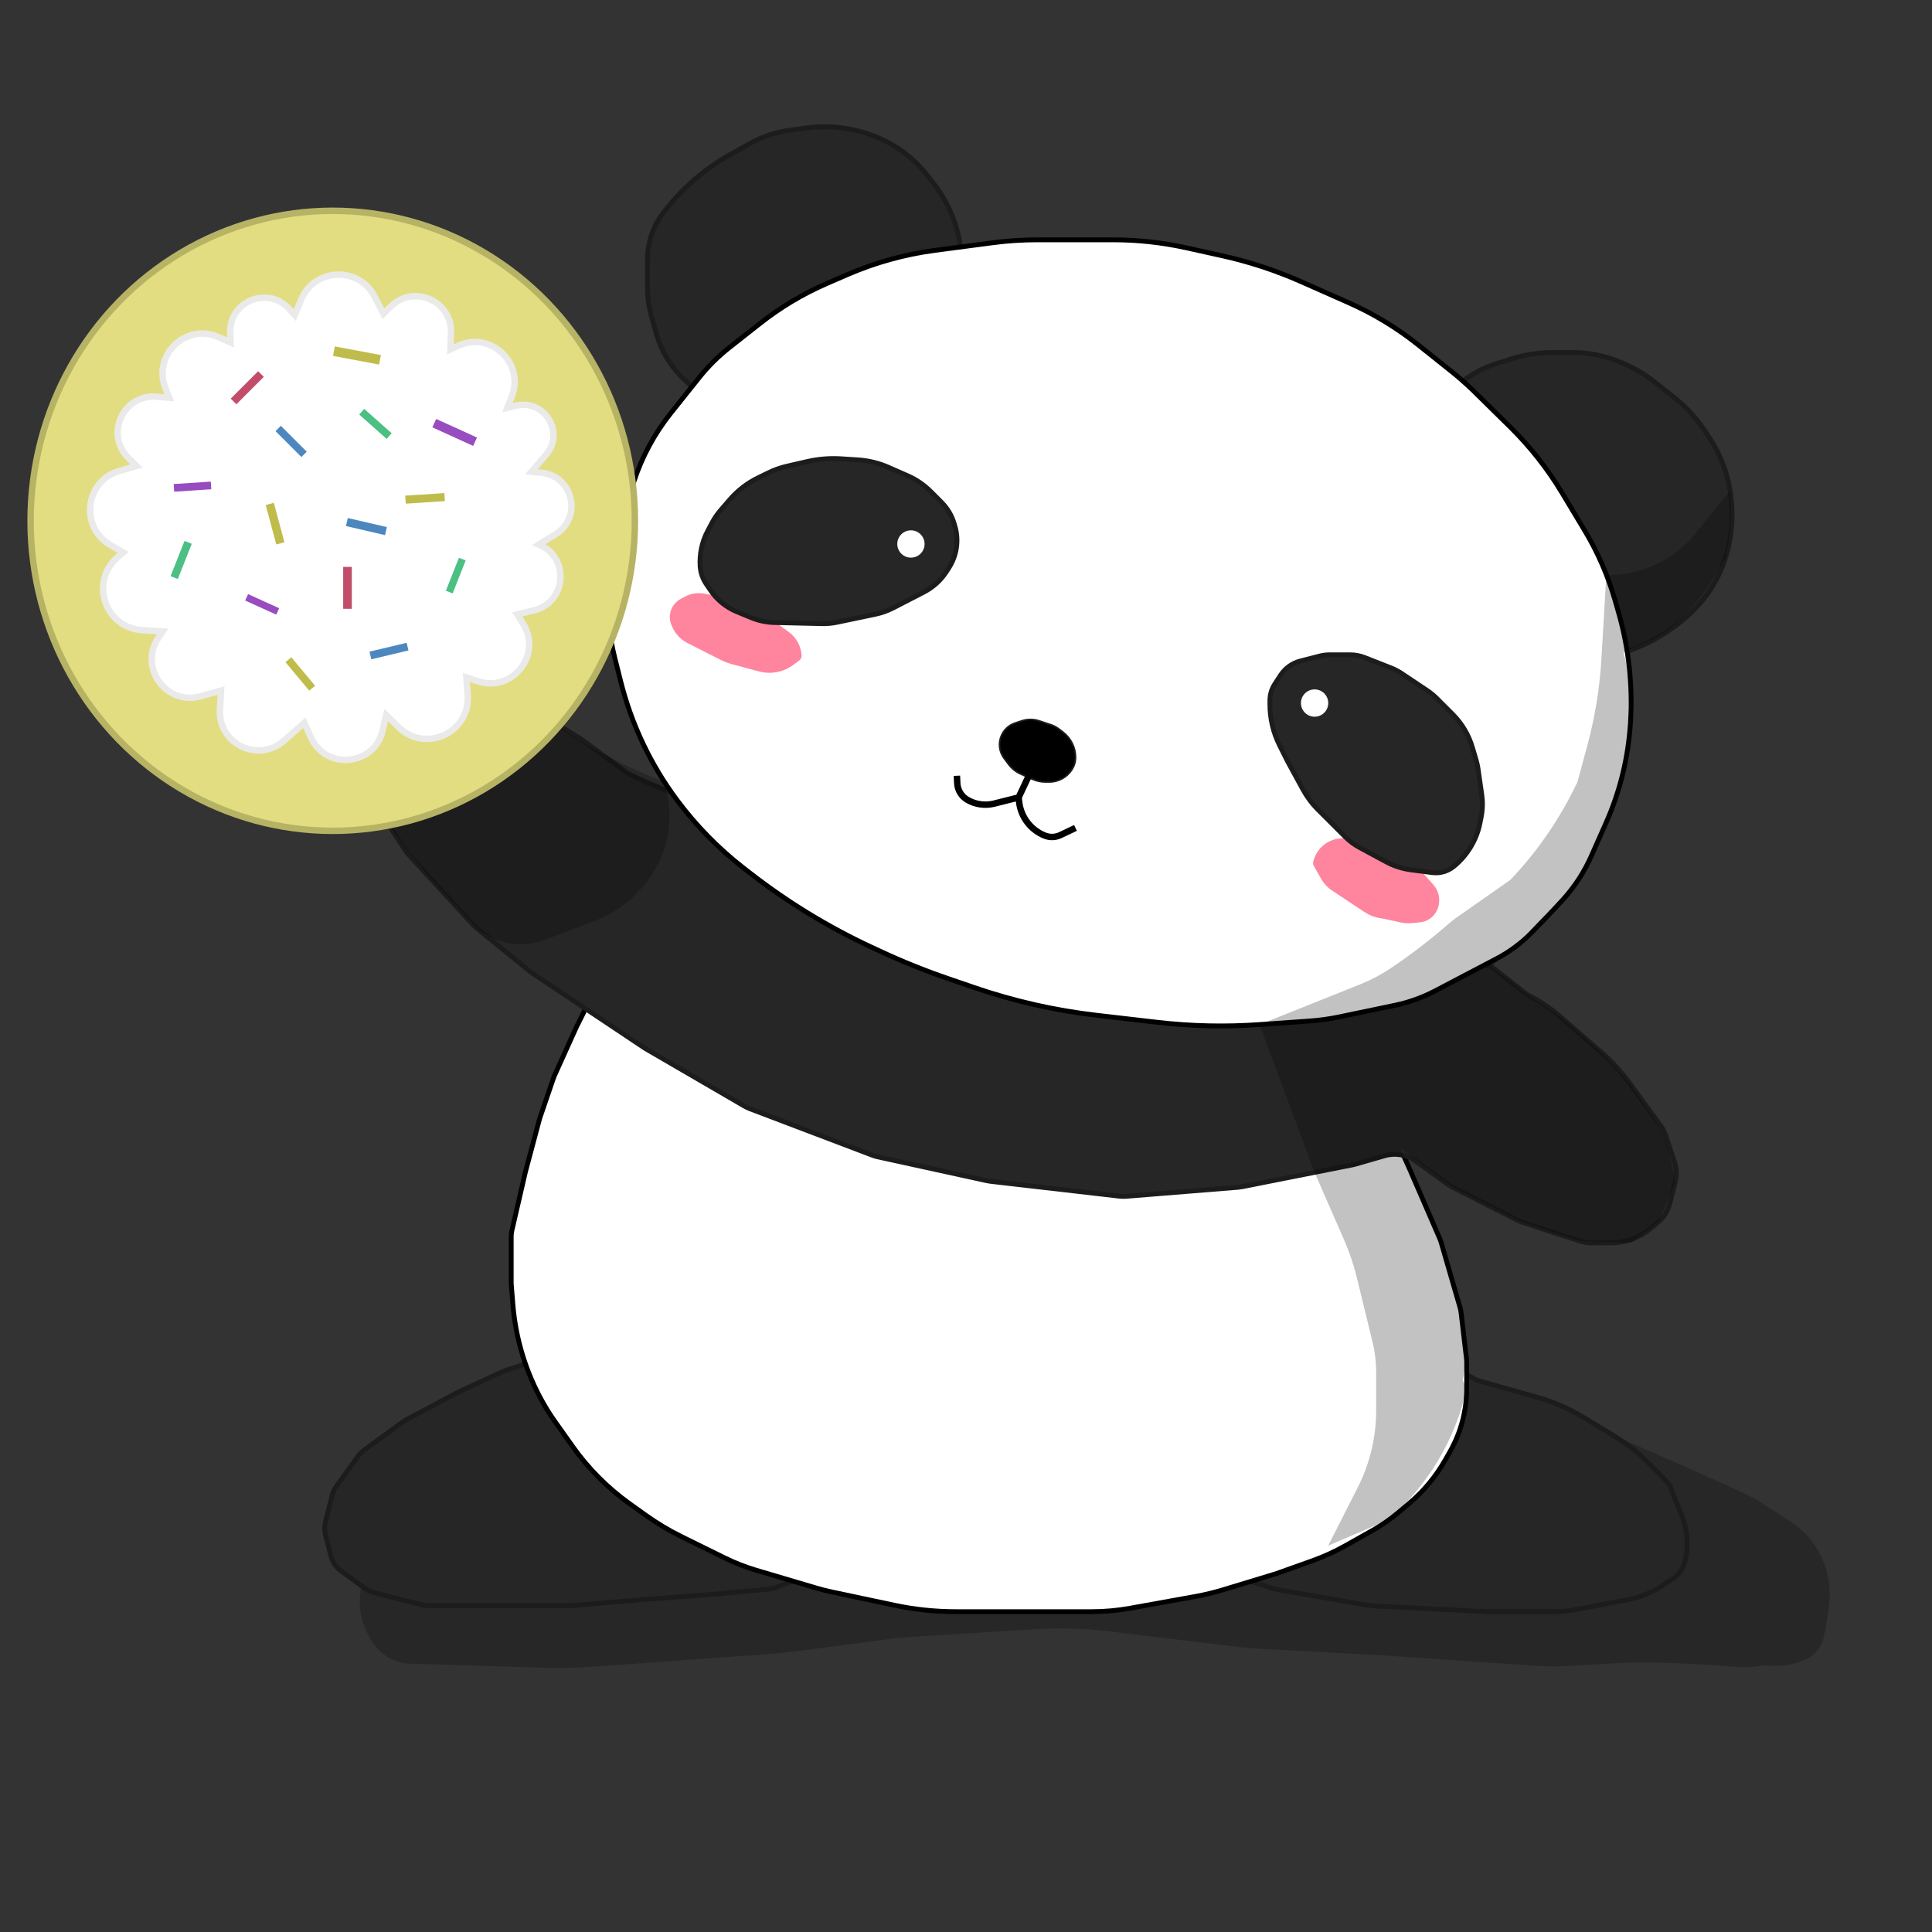 <?xml version="1.0" encoding="utf-8"?>
<!-- Generator: Adobe Illustrator 23.0.1, SVG Export Plug-In . SVG Version: 6.00 Build 0)  -->
<svg version="1.1" id="Layer_1" xmlns="http://www.w3.org/2000/svg" xmlns:xlink="http://www.w3.org/1999/xlink" x="0px" y="0px"
	 viewBox="0 0 300 300" style="enable-background:new 0 0 300 300;" xml:space="preserve">
<rect x="0" y="0" width="300" height="300" fill="#333333" stroke="none"/>
<style type="text/css">
	.st0{opacity:0.24;}
	.st1{fill:#262626;stroke:#1C1C1C;stroke-width:0.75;stroke-miterlimit:10;}
	.st2{fill:#FFFFFF;stroke:#000000;stroke-width:0.75;stroke-miterlimit:10;}
	.st3{fill:#FF849E;}
	.st4{stroke:#1C1C1C;stroke-width:0.25;stroke-miterlimit:10;}
	.st5{fill:none;stroke:#000000;stroke-miterlimit:10;}
	.st6{fill:#FFFFFF;}
	.st7{fill:#C14D69;}
	.st8{fill:#974CBF;}
	.st9{fill:#4CBF83;}
	.st10{fill:#E2DD81;stroke:#B7B365;stroke-miterlimit:10;}
	.st11{fill:#FFFFFF;stroke:#EAEAEA;stroke-miterlimit:10;}
	.st12{fill:#4C88BF;}
	.st13{fill:#BFBC4C;}
</style>
<g>
	<path class="st0" d="M73.11,230.13l-10.23,6.74c-2.62,1.73-4.71,4.16-6,7.03l0,0c-1.75,3.86-1.21,8.37,1.41,11.7l0,0
		c1.31,1.67,3.28,2.67,5.4,2.73l20.89,0.64c2.42,0.07,4.84,0.02,7.26-0.15l26.84-1.93c2.02-0.15,4.04-0.35,6.04-0.62l13.36-1.76
		c1.19-0.16,2.38-0.27,3.57-0.35l19.06-1.18c3.81-0.24,7.63-0.13,11.42,0.33l19.32,2.32c1.59,0.19,3.18,0.33,4.78,0.42l18.69,1.01
		l23.67,1.61c1.71,0.12,3.43,0.12,5.15,0.02l7.48-0.45c5.54-0.34,14.36,0.26,18.42,0.59c1.46,0.12,2.94,0.03,4.37-0.27l0,0
		c2.1,0.3,4.24,0.03,6.19-0.79l0,0c1.55-0.65,2.68-2.01,3.02-3.66c0.39-1.88,0.84-4.41,0.89-6.33c0.1-4.66-2.23-9.03-6.14-11.56
		l-4.68-3.02c-1.13-0.99-22.89-10.38-22.89-10.38l-22.64-7.26L73.11,230.13z"/>
	<path class="st1" d="M84.24,210.93l-5.74,1.87c-0.16,0.05-0.31,0.11-0.46,0.18l-6.84,3.16c-0.07,0.03-0.15,0.07-0.22,0.11
		l-7.92,4.22c-0.17,0.09-0.34,0.2-0.5,0.31l-6.03,4.4c-0.36,0.26-0.68,0.58-0.94,0.94l-3.37,4.69c-0.31,0.43-0.54,0.92-0.66,1.43
		l-1.02,4.07c-0.17,0.68-0.17,1.39,0.01,2.07l0.83,3.22c0.24,0.94,0.8,1.77,1.59,2.34l3.66,2.68c0.43,0.32,0.93,0.55,1.45,0.68
		l7.35,1.88c0.34,0.09,0.69,0.13,1.04,0.13h9.04h13.26c0.12,0,0.24-0.01,0.36-0.02l10.68-0.91l9.94-0.74l9.56-0.87
		c0.37-0.03,0.74-0.12,1.1-0.25l5.06-1.9c3.2-1.2,3.71-5.52,0.87-7.43l-38.45-25.78C86.81,210.72,85.47,210.53,84.24,210.93z"/>
	<path class="st1" d="M229.41,214.35l1.04,0.29l8.23,2.32c2.52,0.71,4.94,1.76,7.18,3.11l4.53,2.74c1.9,1.15,3.66,2.5,5.25,4.05
		c1.75,1.7,3.78,3.75,3.78,4.06c0,0.28,0.78,2.16,1.56,3.97c1.02,2.36,1.25,4.99,0.69,7.49l0,0c-0.26,1.15-0.96,2.15-1.95,2.79
		l-1.82,1.18c-1.55,1-3.27,1.69-5.08,2.03l-8.17,1.56c-1.07,0.2-2.16,0.31-3.25,0.31H230.7l-16.97-0.87
		c-0.71-0.04-1.42-0.12-2.12-0.24l-13.15-2.3c-0.35-0.06-0.7-0.15-1.03-0.25l-19.19-6.1l46.76-28.53L229.41,214.35z"/>
	<path class="st2" d="M91.05,155.75c-0.05,0.52-0.2,1.03-0.43,1.5l-1.12,2.24l-3.41,7.55c-0.06,0.12-0.11,0.25-0.15,0.38l-2.09,6.11
		c-0.03,0.09-0.06,0.19-0.09,0.29l-2.17,8.14l-2.1,9.09c-0.07,0.32-0.11,0.64-0.11,0.97v7.07c0,0.12,0,0.23,0.01,0.35l0.25,3.09
		c0.43,5.37,2.03,10.59,4.68,15.28l0.1,0.17c0.51,0.9,1.06,1.77,1.66,2.62l2.88,4.06c2.43,3.42,5.42,6.41,8.83,8.85l2.49,1.78
		c1.77,1.26,3.64,2.38,5.59,3.34l6.67,3.28c1.58,0.78,3.22,1.42,4.9,1.92l9.32,2.76c0.81,0.24,1.63,0.45,2.46,0.62l9.67,2.05
		c3.15,0.67,6.36,1,9.57,1h6.94h14.08c2.02,0,4.04-0.18,6.03-0.54l10.15-1.83c1.43-0.26,2.84-0.6,4.23-1.02l8.23-2.5l5.59-1.99
		c1.79-0.64,3.53-1.43,5.19-2.36l4.28-2.41c1.37-0.77,2.66-1.67,3.87-2.68l1.76-1.48c2.27-1.91,4.17-4.21,5.63-6.78l0.73-1.29
		c1.69-2.99,2.58-6.37,2.58-9.81v-4.07c0-0.17-0.01-0.34-0.03-0.5l-0.85-7.22c-0.03-0.24-0.08-0.47-0.14-0.7l-2.95-10.16
		c-0.05-0.17-0.11-0.34-0.18-0.51l-4.68-10.8l-1.49-3.32c-0.57-1.27-1.72-2.18-3.08-2.46L96.19,151.96
		C93.69,151.46,91.3,153.22,91.05,155.75L91.05,155.75z"/>
	<path class="st1" d="M97.23,119.92l-6.67-4.93c-0.22-0.16-0.44-0.31-0.67-0.45l-8.7-5.29c-0.23-0.14-0.47-0.26-0.71-0.36l-5.3-2.26
		c-1.97-0.84-4.09-1.27-6.23-1.27h-4.59c-1.36,0-2.67,0.5-3.69,1.4l-2.3,2.05c-0.71,0.63-1.25,1.44-1.56,2.35l-1.01,2.92
		c-0.36,1.04-0.4,2.15-0.12,3.21l1.32,5.03c0.19,0.72,0.49,1.4,0.89,2.01l4.94,7.56c0.23,0.35,0.48,0.68,0.77,0.99l9.63,10.48
		c0.29,0.32,0.61,0.61,0.94,0.88l8.13,6.61c0.14,0.11,0.28,0.21,0.42,0.31l17.31,11.54c0.09,0.06,0.19,0.12,0.29,0.18l15.29,8.89
		c0.26,0.15,0.54,0.28,0.82,0.39l19.07,7.24c0.26,0.1,0.52,0.17,0.78,0.23l17,3.72c0.18,0.04,0.37,0.07,0.55,0.09l19.98,2.3
		c0.36,0.04,0.72,0.05,1.08,0.02l17.37-1.4c0.21-0.02,0.42-0.05,0.63-0.09l17.13-3.39c0.16-0.03,0.31-0.07,0.46-0.11l4.54-1.31
		c1.64-0.47,3.41-0.17,4.79,0.83l5,3.61c0.23,0.17,0.48,0.32,0.73,0.45l10.1,5.13c0.25,0.13,0.52,0.24,0.79,0.33l8.88,2.9
		c0.56,0.18,1.14,0.28,1.73,0.28h3.08c2.31,0,4.55-0.83,6.31-2.33l1.09-0.93c0.87-0.75,1.49-1.75,1.77-2.87l0.84-3.34
		c0.26-1.02,0.21-2.1-0.12-3.1l-1.37-4.12c-0.21-0.64-0.54-1.24-0.97-1.76l-4.64-6.37c-1.26-1.72-2.7-3.3-4.31-4.7l-6.53-5.67
		c-1.51-1.31-3.19-2.42-4.99-3.3l-5.57-4.39c-0.44-0.24-122.91-26.07-122.91-26.07c-0.49-0.11,4.48,2.24-2.34-0.9l1.18,0.9
		C106.36,124.11,98.18,120.63,97.23,119.92z"/>
	<path class="st1" d="M220.94,64.68l5.57-4.93c1.67-1.48,3.63-2.59,5.76-3.26l2.38-0.75c2.13-0.67,4.36-1.01,6.6-1.01h2.88
		c2.56,0,5.09,0.51,7.45,1.49l0.34,0.14c1.8,0.75,3.48,1.74,5.01,2.95l3.02,2.39c1.72,1.36,3.23,2.97,4.48,4.78l0.73,1.06
		c1.79,2.6,2.99,5.56,3.5,8.68v0c0.58,3.54,0.31,7.18-0.79,10.59v0c-0.96,2.99-2.63,5.71-4.86,7.92l-0.05,0.05
		c-3.06,3.02-6.79,5.27-10.88,6.57l-6.84,2.17L220.94,64.68z"/>
	<path class="st1" d="M150.43,44.06c-0.38,0.38-0.86-2.53-1.23-5.43c-0.47-3.64-1.89-7.1-4.13-10.01l-0.98-1.27
		c-1.88-2.45-4.33-4.41-7.13-5.7l0,0c-3.7-1.71-7.82-2.33-11.87-1.77l-2.53,0.35c-2.14,0.3-4.21,0.99-6.1,2.05l-3.12,1.75
		c-4.07,2.28-7.62,5.39-10.42,9.12l0,0c-1.55,2.06-2.38,4.57-2.38,7.14v4.3c0,1.59,0.22,3.18,0.66,4.72l0.74,2.58
		c0.77,2.7,2.27,5.15,4.33,7.06l4.95,4.62L150.43,44.06z"/>
	<path class="st2" d="M225.25,57.57l-5.06-4.04c-3.29-2.62-6.9-4.81-10.74-6.51l-7.43-3.29c-3.94-1.74-8.05-3.09-12.26-4.02
		l-5.55-1.23c-3.73-0.82-7.54-1.24-11.36-1.24h-11.76c-2.31,0-4.63,0.15-6.92,0.45l-9.01,1.19c-4.68,0.62-9.26,1.89-13.6,3.77
		l-3.16,1.37c-3.71,1.61-7.2,3.69-10.38,6.2l-4.76,3.75c-1.73,1.36-3.3,2.92-4.67,4.64l-4.38,5.48c-2.55,3.19-4.51,6.81-5.78,10.69
		l-2.54,7.76c-0.7,2.14-1.13,4.35-1.28,6.6l-0.13,2c-0.25,3.69,0.08,7.4,0.98,10.99l0.91,3.62c1.67,6.67,4.64,12.95,8.74,18.46l0,0
		c2.96,3.98,6.45,7.54,10.37,10.59l0.98,0.76c5.82,4.52,12.13,8.38,18.81,11.49l1.4,0.65c3.41,1.59,6.9,3,10.46,4.22l4.11,1.41
		c6.2,2.13,12.61,3.58,19.12,4.33l9.34,1.08c5.28,0.61,10.6,0.73,15.9,0.35l7.76-0.55c1.54-0.11,3.08-0.32,4.6-0.64l8.64-1.8
		c2.16-0.45,4.25-1.2,6.21-2.22l9.61-5.04c1.95-1.02,3.73-2.34,5.28-3.91c1.51-1.54,3.46-3.55,4.97-5.21
		c1.84-2.02,3.33-4.32,4.44-6.82l2.28-5.14c2.15-4.85,3.42-10.03,3.77-15.32l0.01-0.16c0.38-5.81-0.25-11.64-1.86-17.23l-0.51-1.78
		c-1.1-3.84-2.7-7.52-4.76-10.94l-3.48-5.79c-2.24-3.73-4.94-7.16-8.03-10.21l-5.88-5.79C227.55,59.5,226.43,58.5,225.25,57.57z"/>
	<path class="st3" d="M109.37,92.18l3.23,0.59c0.97,0.18,1.91,0.5,2.79,0.96l3.43,1.8c0.24,0.13,0.47,0.27,0.69,0.43l2.99,2.19
		c1.17,0.86,1.89,2.2,1.97,3.65v0c0.01,0.29-0.12,0.57-0.35,0.74l-0.95,0.71c-1.52,1.13-3.47,1.5-5.3,1.01l-4.32-1.16
		c-0.55-0.15-1.08-0.35-1.59-0.61l-5.21-2.64c-1.15-0.58-2.03-1.58-2.48-2.78l-0.06-0.15c-0.55-1.48,0.07-3.14,1.46-3.9l0.61-0.33
		C107.22,92.16,108.31,91.99,109.37,92.18z"/>
	<path class="st3" d="M209.97,129.98l-1.99,0.22c-2.02,0.22-3.67,1.72-4.08,3.71c0,0-0.01,0.35,0.08,0.5l1.16,2.04
		c0.42,0.74,1.01,1.38,1.73,1.85l4.94,3.28c0.89,0.59,1.92,0.96,2.98,1.07l2.7,0.58c0.47,0.1,0.95,0.15,1.44,0.13
		c0.46-0.02,1.08-0.08,1.68-0.16c0.02,0,0.04-0.01,0.06-0.01c2.68-0.38,3.71-3.76,1.92-5.79c-0.82-0.93-1.71-1.93-1.71-1.93
		c-0.91-1.01-1.99-1.86-3.2-2.49l-3.75-1.97c-0.47-0.25-0.97-0.43-1.49-0.53L209.97,129.98z"/>
	<path class="st1" d="M204.92,101.87l-3.03,0.78c-1.24,0.32-2.32,1.1-3.03,2.17l-0.91,1.4c-0.5,0.76-0.76,1.65-0.76,2.56v0.61
		c0,2.19,0.51,4.36,1.49,6.32l1.27,2.54l2.35,4.31c0.64,1.17,1.44,2.25,2.39,3.19l4.17,4.17c0.68,0.68,1.47,1.27,2.32,1.72
		l4.05,2.18c1.22,0.66,2.54,1.08,3.92,1.26l3.26,0.42c1.18,0.15,2.37-0.19,3.3-0.93l0,0c2.15-1.74,3.62-4.19,4.13-6.91l0.17-0.88
		c0.22-1.14,0.24-2.3,0.07-3.45l-0.58-4.01c-0.06-0.41-0.15-0.81-0.26-1.2l-0.61-2.06c-0.57-1.95-1.63-3.72-3.06-5.15l-2.45-2.45
		c-0.47-0.47-0.98-0.89-1.54-1.26l-3.97-2.65c-0.48-0.32-0.99-0.58-1.52-0.8l-4.17-1.64c-0.73-0.29-1.5-0.43-2.28-0.43h-3.21
		C205.92,101.68,205.41,101.75,204.92,101.87z"/>
	<path class="st1" d="M119.3,73.42l-1.56,0.76c-1.7,0.83-3.22,2-4.46,3.44l-1.36,1.58c-0.54,0.62-1,1.3-1.38,2.02l-0.67,1.27
		c-0.89,1.69-1.28,3.6-1.15,5.5v0c0.07,0.95,0.39,1.87,0.92,2.66l0.67,0.99c1,1.49,2.42,2.65,4.08,3.34l2.23,0.92
		c1.16,0.48,2.39,0.74,3.64,0.77l7.37,0.17c0.78,0.02,1.56-0.05,2.33-0.21l5.96-1.25c0.96-0.2,1.9-0.53,2.77-0.98l4.77-2.46
		c1.43-0.74,2.65-1.84,3.52-3.2l0.36-0.56c1.25-1.94,1.59-4.33,0.92-6.54l-0.12-0.4c-0.37-1.23-1.04-2.34-1.95-3.25l-1.67-1.67
		c-1.02-1.02-2.21-1.84-3.53-2.42l-3.02-1.33c-1.49-0.66-3.09-1.05-4.72-1.16l-2.64-0.17c-1.77-0.11-3.54,0.03-5.27,0.43l-3.09,0.71
		C121.23,72.61,120.24,72.96,119.3,73.42z"/>
	<path class="st4" d="M158.64,111.94l-1.03,0.34c-0.94,0.31-1.7,1.01-2.1,1.91v0c-0.52,1.17-0.37,2.53,0.4,3.56l0.68,0.91
		c0.49,0.67,1.15,1.19,1.91,1.53l1.81,0.8c0.65,0.29,1.36,0.44,2.07,0.44h0.53c1.41,0,2.73-0.7,3.51-1.88h0
		c0.38-0.58,0.59-1.25,0.59-1.94l0,0c0-1.54-0.72-2.98-1.94-3.92l-0.64-0.49c-0.37-0.28-0.78-0.5-1.22-0.65l-1.83-0.61
		C160.49,111.64,159.53,111.64,158.64,111.94z"/>
	<path class="st5" d="M148.59,120.46l0.05,1.15c0.05,1.06,0.63,2.02,1.53,2.56l0,0c1.26,0.75,2.76,0.97,4.18,0.62l3.82-0.96
		l2.7-5.75l-2.7,5.75l0.08,0.68c0.26,2.35,1.79,4.36,3.98,5.24l0,0c0.78,0.31,1.65,0.29,2.41-0.07l2.36-1.12"/>
	<circle class="st6" cx="141.45" cy="84.47" r="2.12"/>
	<circle class="st6" cx="204.13" cy="109.17" r="2.12"/>
	<path class="st0" d="M103.18,121.42l0.5,2.36c0.19,0.91,0.29,1.86,0.29,2.83c0.04,7.41-4.98,13.91-11.91,16.51l-7.5,2.82
		c-3.52,1.32-7.47,0.68-10.39-1.69h0l-6.09-6.54c-2.99-3.21-5.71-6.65-8.14-10.3l-2.05-3.07l8.09-5.73l18.55-7.33l2.13,1.47
		C91.8,116.29,97.34,119.2,103.18,121.42L103.18,121.42z"/>
	
		<rect x="57.43" y="82.35" transform="matrix(-0.27 -0.963 0.963 -0.27 -7.174 161.617)" class="st7" width="0.49" height="2.36"/>
	
		<rect x="57.23" y="97.59" transform="matrix(0.707 0.707 -0.707 0.707 86.677 -11.713)" class="st8" width="0.49" height="2.36"/>
	
		<rect x="58.77" y="103" transform="matrix(0.91 0.414 -0.414 0.91 48.378 -15.081)" class="st9" width="0.49" height="2.36"/>
	<ellipse class="st10" cx="51.67" cy="80.87" rx="46.92" ry="48.14"/>
	<path class="st11" d="M74.27,105.8l-1.85-0.6l0.2,2.75c0.42,5.78-6.52,9.03-10.69,4.99l-1.96-1.9l-0.57,2.42
		c-1.29,5.46-8.76,6.19-11.09,1.09l-1.06-2.31l-3.17,2.78c-3.99,3.51-10.23,0.47-9.93-4.84l0.17-2.95l-3.15,0.89
		c-5.37,1.51-9.7-4.51-6.55-9.12l0.64-0.94L22,97.84c-5.71-0.4-8.1-7.51-3.78-11.27l0.9-0.79l-1.99-1.16
		c-4.8-2.79-3.91-9.96,1.42-11.5l2.63-0.76l-1.28-1.29c-3.64-3.68-0.74-9.9,4.42-9.47l1.95,0.16l-0.59-1.51
		c-2.02-5.15,3.23-10.16,8.28-7.9l1.85,0.83l-0.06-1.47c-0.2-4.93,5.87-7.4,9.17-3.73l0.85,0.94l1.01-2.42
		c2.07-4.93,8.95-5.2,11.39-0.44l1.37,2.67l1.12-1.12c3.53-3.53,9.55-0.9,9.37,4.08l-0.09,2.56l1.18-0.55
		c5.04-2.34,10.37,2.65,8.36,7.84l-0.69,1.78L80.12,63c4.43-1.08,7.64,4.16,4.67,7.61l-2.27,2.64l1.57,0.16
		c4.91,0.5,6.39,6.95,2.19,9.54l-2.6,1.61l0,0c4.83,1.97,4.31,8.97-0.75,10.21l-2.61,0.64l0.92,1.47
		C84.21,101.65,79.61,107.53,74.27,105.8z"/>
	
		<rect x="37.77" y="57.21" transform="matrix(0.707 0.707 -0.707 0.707 53.829 -9.51)" class="st7" width="1.24" height="6.02"/>
	
		<rect x="53.3" y="88.03" transform="matrix(-1 -1.224647e-16 1.224647e-16 -1 107.931 182.567)" class="st7" width="1.34" height="6.51"/>
	
		<rect x="59.83" y="98.12" transform="matrix(0.232 0.973 -0.973 0.232 144.734 18.835)" class="st12" width="1.22" height="5.93"/>
	
		<rect x="57.69" y="62.98" transform="matrix(0.664 -0.748 0.748 0.664 -29.64 65.699)" class="st9" width="1.17" height="5.7"/>
	
		<rect x="29.31" y="72.73" transform="matrix(-0.065 -0.998 0.998 -0.065 -43.63 110.328)" class="st8" width="1.19" height="5.77"/>
	
		<rect x="40.13" y="91.25" transform="matrix(-0.414 0.91 -0.91 -0.414 142.999 95.707)" class="st8" width="1.09" height="5.3"/>
	<rect x="27.55" y="84" transform="matrix(0.93 0.368 -0.368 0.93 33.94 -4.261)" class="st9" width="1.21" height="5.88"/>
	
		<rect x="42.08" y="78.14" transform="matrix(-0.966 0.259 -0.259 -0.966 105.054 148.789)" class="st13" width="1.31" height="6.34"/>
	
		<rect x="54.67" y="51.55" transform="matrix(0.184 -0.983 0.983 0.184 -9.021 99.523)" class="st13" width="1.5" height="7.28"/>
	
		<rect x="46.08" y="101.74" transform="matrix(0.768 -0.64 0.64 0.768 -56.181 54.173)" class="st13" width="1.19" height="5.77"/>
	
		<rect x="65.35" y="74.3" transform="matrix(0.065 0.998 -0.998 0.065 138.908 6.517)" class="st13" width="1.25" height="6.09"/>
	
		<rect x="56.24" y="78.63" transform="matrix(-0.226 0.974 -0.974 -0.226 149.371 44.838)" class="st12" width="1.28" height="6.23"/>
	
		<rect x="44.61" y="65.68" transform="matrix(-0.707 0.707 -0.707 -0.707 125.605 85.034)" class="st12" width="1.17" height="5.69"/>
	
		<rect x="69.89" y="63.61" transform="matrix(0.414 -0.91 0.91 0.414 -19.681 103.624)" class="st8" width="1.43" height="6.96"/>
	<rect x="70.23" y="86.6" transform="matrix(0.93 0.368 -0.368 0.93 37.815 -19.771)" class="st9" width="1.13" height="5.5"/>
	<path class="st0" d="M204.13,182.06l4.59,10.49c0.83,1.89,1.48,3.84,1.97,5.84l2.45,10.05c0.37,1.51,0.55,3.07,0.55,4.63v5.96
		c0,4.14-0.98,8.22-2.85,11.92l-4.6,9.06l9.29-3.99c6.19-5.32,10.48-12.5,12.22-20.48l-0.63-1.18c0.42-1.92,0.51-3.89,0.28-5.84
		l-0.3-2.48c-0.24-1.99-0.65-3.96-1.21-5.89l-1.78-6.05c-0.34-1.15-0.75-2.28-1.22-3.38l-3.96-9.14l-1.49-3.32L204.13,182.06z"/>
	<path class="st0" d="M195.58,159.1l4.55,12.23l3.99,10.73l13.3-3.8l8.13,6.09l10.89,5.46l8.88,2.9l7.92,0.28l4.28-3.27l2.61-6.21
		l-0.8-3.85c-0.46-2.23-1.36-4.34-2.65-6.21l-2.84-4.12c-0.54-0.79-1.14-1.53-1.78-2.24l-2.47-2.69c-0.58-0.64-1.2-1.24-1.85-1.8
		l-4.57-3.97c-0.65-0.57-1.34-1.09-2.06-1.56l-3.91-2.59l-5.56-4.38c-0.01,0-0.01-0.01,0-0.02l8.71-8.19
		c1.53-1.43,2.87-3.05,4.02-4.8l1.39-2.13c0.89-1.36,1.65-2.8,2.28-4.3l2.8-6.65l1.19-4.83c0.43-1.75,0.68-3.54,0.73-5.34l0.18-6.14
		c0.06-2.15-0.22-4.3-0.85-6.37v0l4.53-2.04c0.8-0.36,1.55-0.81,2.25-1.35l0,0c2.75-2.13,5.08-4.74,6.9-7.7l2.11-3.44l0.03-0.11
		c0.7-2.89,0.99-5.87,0.84-8.84l-0.08-1.65l-5.55,6.83c-0.76,0.94-1.63,1.79-2.59,2.53l0,0c-3.18,2.45-7.08,3.77-11.1,3.77l0,0
		l-0.77,13.08c-0.26,4.47-0.99,8.91-2.15,13.24l-1.55,5.75l-0.1,0.2c-2.63,5.53-6.12,10.61-10.35,15.04h0l-8.58,6.01
		c-0.17,0.12-0.34,0.25-0.5,0.38l-1.43,1.22c-2.6,2.21-5.32,4.27-8.16,6.17h0c-1.43,0.95-2.95,1.75-4.54,2.39L195.58,159.1
		L195.58,159.1z"/>
</g>
</svg>
